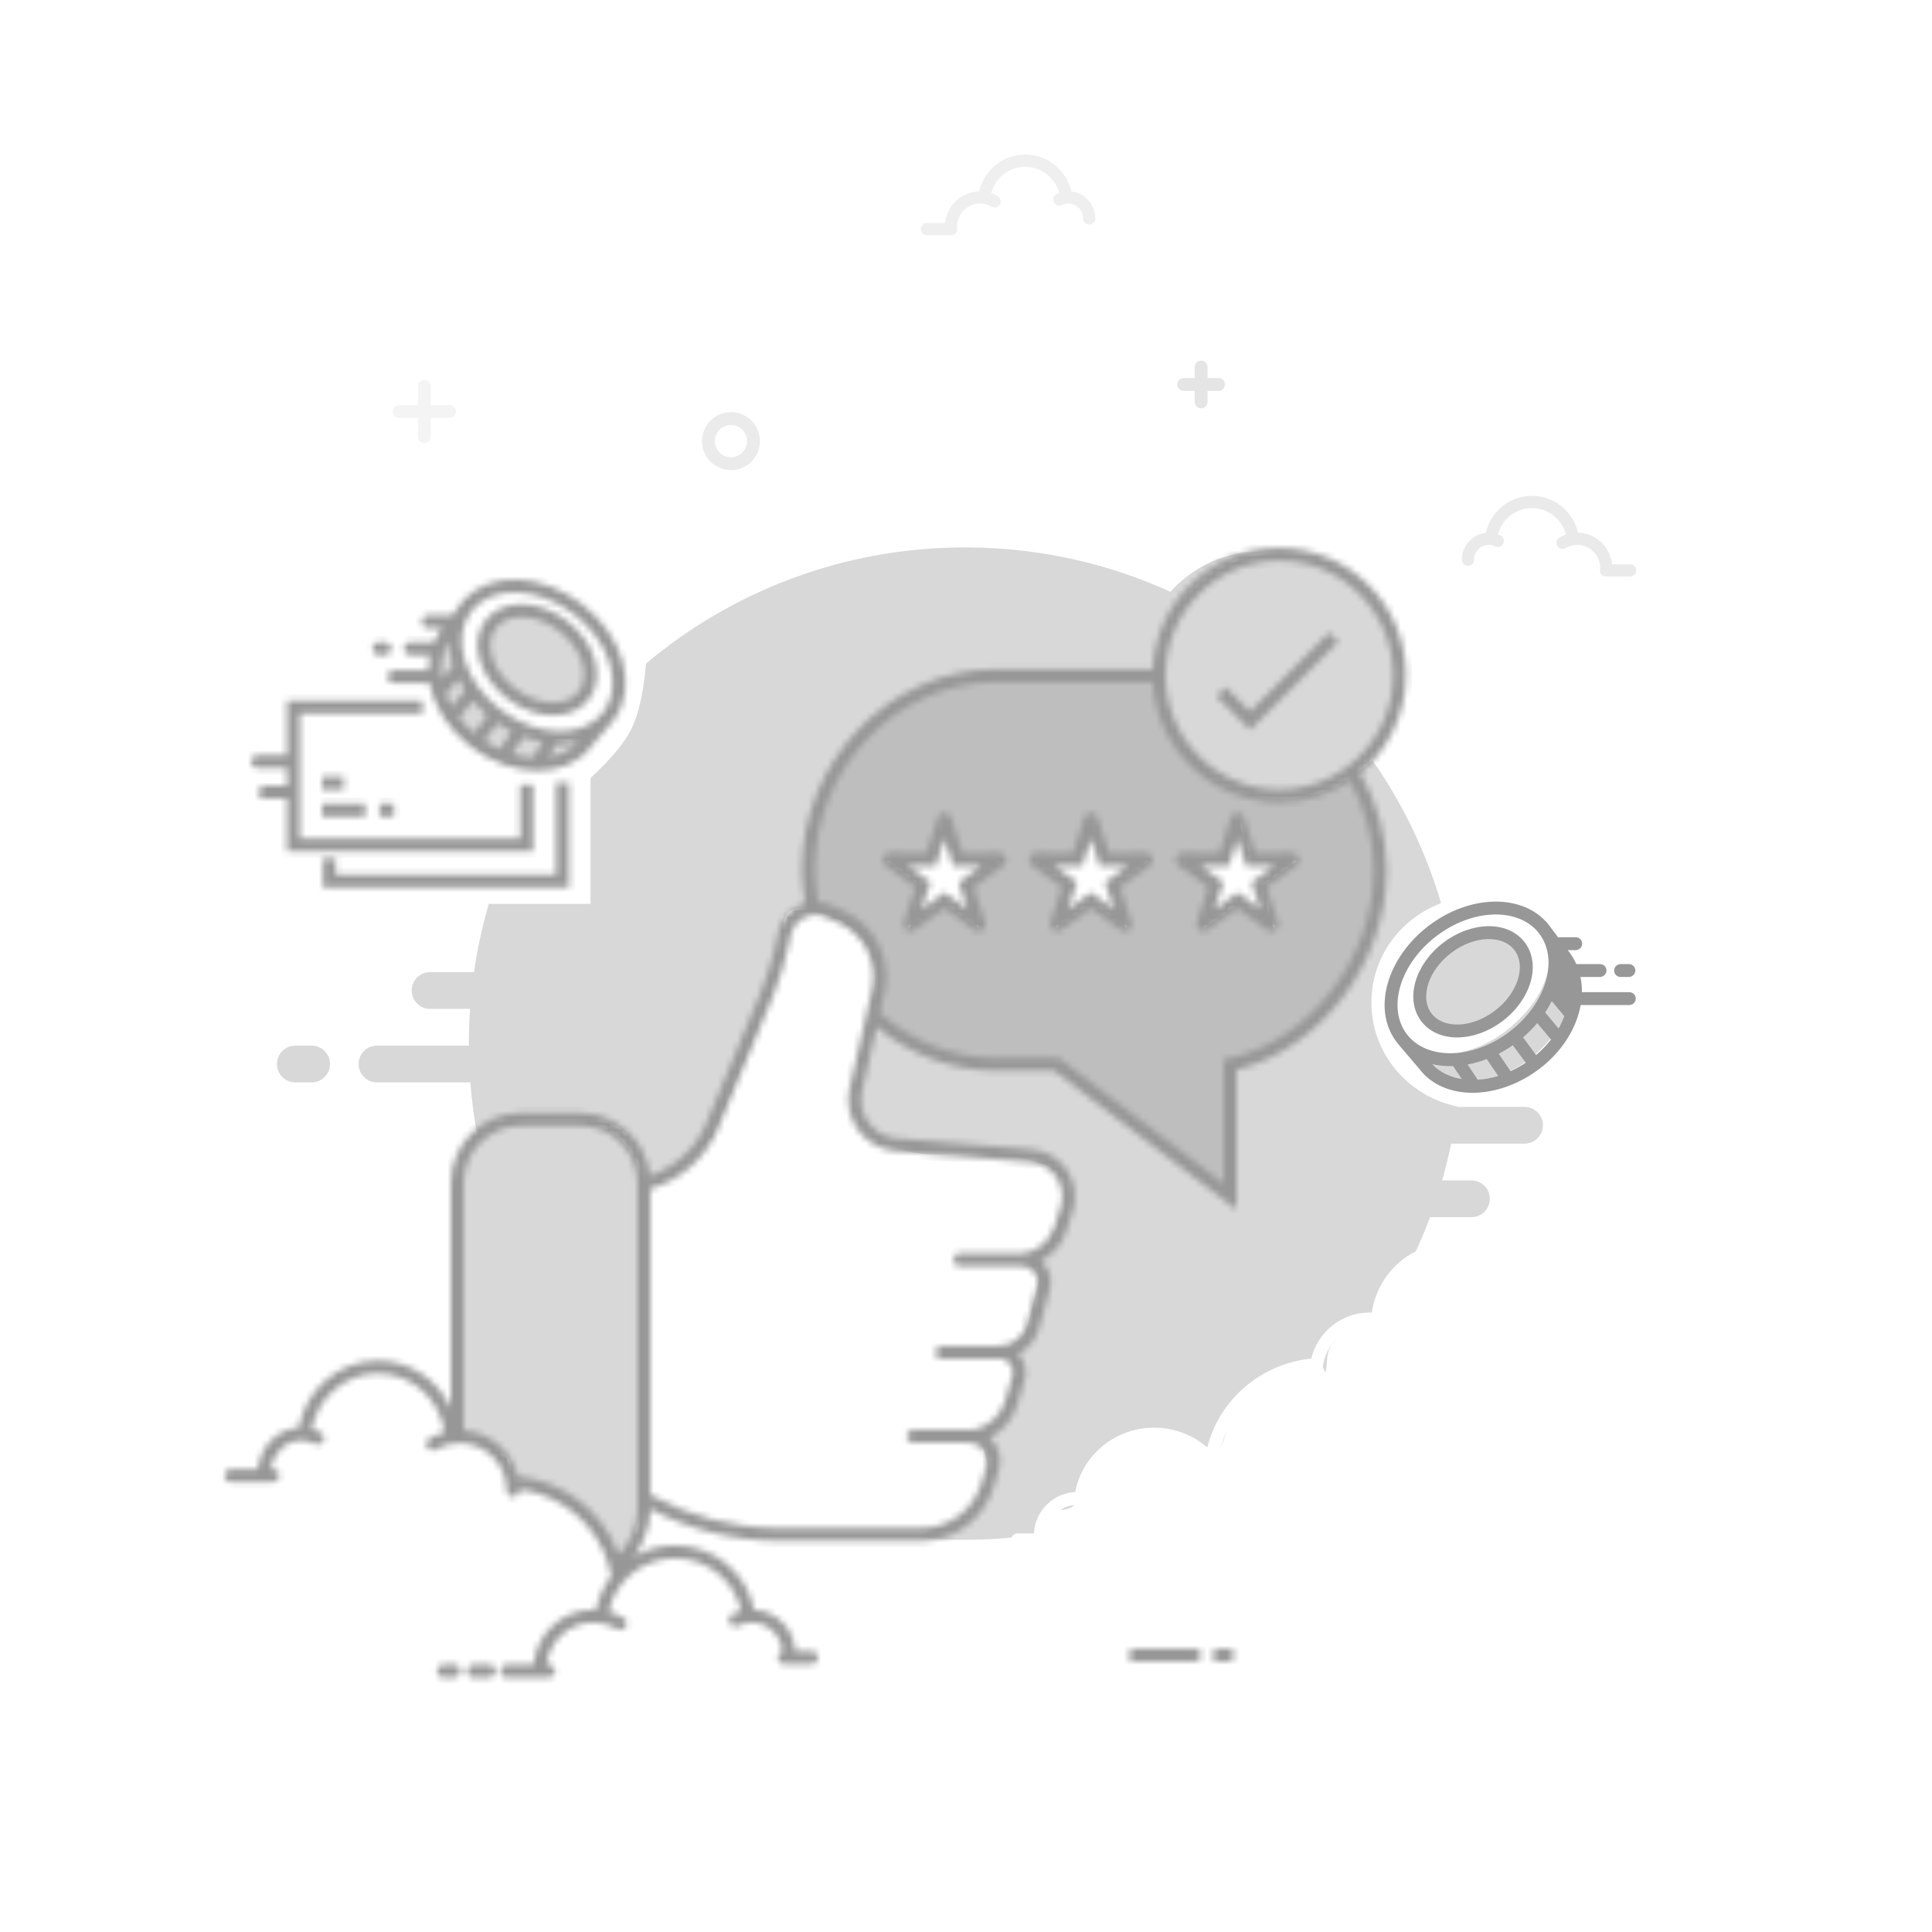 <svg width="300" height="300" viewBox="0 0 300 300" fill="none" xmlns="http://www.w3.org/2000/svg">
<path d="M300 0H0V300H300V0Z" fill="white"/>
<path fill-rule="evenodd" clip-rule="evenodd" d="M149.854 85C162.349 85 174.149 87.974 184.586 93.254C182.477 96.316 181.244 100.026 181.244 104.024C181.244 114.531 189.761 123.049 200.268 123.049C205.22 123.049 209.731 121.157 213.115 118.056C217.783 124.754 221.414 132.229 223.775 140.248C217.446 142.615 212.951 148.627 212.951 155.671C212.951 163.616 218.671 170.25 226.288 171.819L226.28 171.878L236.732 171.878C238.308 171.878 239.585 173.156 239.585 174.732C239.585 176.308 238.308 177.585 236.732 177.585L225.335 177.586C224.94 179.515 224.473 181.418 223.936 183.292L228.488 183.293C230.064 183.293 231.341 184.57 231.341 186.146C231.341 187.722 230.064 189 228.488 189L222.057 189.001C221.315 190.989 220.493 192.938 219.595 194.843C218.875 196.371 216.847 197.412 216.032 198.882C215.159 200.456 215.494 202.456 214.517 203.961C214.068 204.652 212.864 204.03 212.105 204.278C210.575 204.777 209.235 205.793 208.205 207.087C207.663 207.769 206.721 208.61 206.322 209.73C205.951 210.773 206.115 212.084 205.832 213.072C205.755 213.341 205.656 212.229 204.879 212.019C203.808 211.729 201.962 212.267 201.753 212.489C200.945 213.342 199.604 213.149 198.668 213.654C196.378 214.889 194.302 216.315 192.299 218.441C191.582 219.202 191.072 220.548 190.578 221.948L190.332 222.651C189.756 224.289 189.161 225.882 188.245 226.589C187.371 227.263 187.075 225.701 186.149 225.416C183.279 224.533 179.592 222.05 176.534 223.457C174.619 224.337 171.095 225.604 169.12 228.035C167.875 229.568 168.206 232.113 166.917 233.584C165.755 234.91 163.9 234.128 162.69 234.999C161.662 235.739 161.285 238.222 160.214 238.376C156.896 238.856 153.445 239.098 149.854 239.098C147.935 239.098 146.034 239.027 144.151 238.89C141.558 238.7 143.782 237.99 146.237 237.234L146.924 237.023C148.239 236.616 149.498 236.21 150 235.876C152.345 234.316 152.813 230.822 153.423 229.16C153.651 228.536 153.221 226.483 152.131 223C154.651 221.278 156.055 219.866 156.342 218.764C156.705 217.37 157.2 215.435 157.825 212.96C157.979 212.35 157.324 211.274 155.862 209.73C158.053 208.372 159.255 207.27 159.467 206.422C159.505 206.269 159.545 206.109 159.587 205.942L159.718 205.419C159.763 205.237 159.81 205.048 159.859 204.851L160.012 204.239C160.381 202.759 160.839 200.918 161.387 198.716C161.487 198.312 160.909 197.401 159.651 195.984L159.467 195.778L162.69 193.471C165.499 188.124 166.501 184.748 165.694 183.343C164.125 180.611 157.862 179.452 153.423 179.159C148.984 178.865 146.916 179.452 143.324 179.159C141.518 179.011 139.8 178.535 138.169 177.728C134.597 176.245 132.811 174.219 132.811 171.65C132.811 169.081 133.736 163.492 135.585 154.881C136.789 148.529 134.448 144.236 128.565 142C121.845 139.447 121.472 142.51 121.676 144.793L121.696 144.995C121.762 145.628 121.861 146.182 121.861 146.512C121.861 147.292 120.841 150.246 119.762 153.226L119.502 153.941C119.068 155.129 118.637 156.294 118.271 157.299L118.059 157.881C117.72 158.816 117.457 159.563 117.332 159.984C116.922 161.361 114.709 166.779 110.693 176.241C108.783 178.426 107.245 180.005 106.078 180.975C104.912 181.946 103.112 182.924 100.677 183.909C100.526 183.455 99.526 181.125 97.677 176.921C96.121 173.383 90.459 173.434 84.174 173.662L83.46 173.689C83.341 173.693 83.221 173.698 83.102 173.702L82.341 173.73C80.944 173.781 79.532 173.824 78.144 173.824C77.488 173.824 74.276 177.123 74.153 176.476C73.632 173.725 73.257 170.921 73.037 168.074L58.537 168.073C56.961 168.073 55.683 166.796 55.683 165.22C55.683 163.643 56.961 162.366 58.537 162.366L72.805 162.366C72.805 162.26 72.805 162.155 72.805 162.049C72.805 160.237 72.867 158.439 72.99 156.658L66.781 156.659C65.204 156.659 63.927 155.381 63.927 153.805C63.927 152.229 65.204 150.951 66.781 150.951L73.598 150.951C74.12 147.331 74.894 143.792 75.902 140.353L91.691 140.354V120.826C94.831 117.898 96.934 115.381 98 113.273C99.066 111.166 99.809 108.057 100.23 103.946L100.3 103.047C113.696 91.784 130.983 85 149.854 85ZM48.39 162.366C49.966 162.366 51.244 163.643 51.244 165.22C51.244 166.796 49.966 168.073 48.39 168.073H45.854C44.278 168.073 43 166.796 43 165.22C43 163.643 44.278 162.366 45.854 162.366H48.39ZM146.531 127.231C146.478 127.214 146.422 127.243 146.405 127.296L144.38 133.582L137.775 133.565C137.743 133.565 137.713 133.58 137.694 133.607C137.662 133.651 137.672 133.714 137.717 133.746L143.07 137.615L141.013 143.891C141.003 143.921 141.008 143.955 141.027 143.981C141.06 144.025 141.122 144.035 141.167 144.003L146.5 140.107L151.833 144.003C151.859 144.022 151.893 144.027 151.923 144.017C151.976 144 152.004 143.943 151.987 143.891L149.93 137.615L155.283 133.746C155.309 133.727 155.325 133.697 155.325 133.665C155.325 133.61 155.28 133.565 155.225 133.565L148.62 133.582L146.595 127.296C146.585 127.265 146.561 127.241 146.531 127.231ZM169.531 127.231C169.478 127.214 169.422 127.243 169.405 127.296L167.38 133.582L160.775 133.565C160.743 133.565 160.713 133.58 160.694 133.607C160.662 133.651 160.672 133.714 160.717 133.746L166.07 137.615L164.013 143.891C164.003 143.921 164.008 143.955 164.027 143.981C164.06 144.025 164.122 144.035 164.167 144.003L169.5 140.107L174.833 144.003C174.859 144.022 174.893 144.027 174.923 144.017C174.976 144 175.004 143.943 174.987 143.891L172.93 137.615L178.283 133.746C178.309 133.727 178.325 133.697 178.325 133.665C178.325 133.61 178.28 133.565 178.225 133.565L171.62 133.582L169.595 127.296C169.585 127.265 169.561 127.241 169.531 127.231ZM192.531 127.231C192.478 127.214 192.422 127.243 192.405 127.296L190.38 133.582L183.775 133.565C183.743 133.565 183.713 133.58 183.694 133.607C183.662 133.651 183.672 133.714 183.717 133.746L189.07 137.615L187.013 143.891C187.003 143.921 187.008 143.955 187.027 143.981C187.06 144.025 187.122 144.035 187.167 144.003L192.5 140.107L197.833 144.003C197.859 144.022 197.893 144.027 197.923 144.017C197.976 144 198.004 143.943 197.987 143.891L195.93 137.615L201.283 133.746C201.309 133.727 201.325 133.697 201.325 133.665C201.325 133.61 201.28 133.565 201.225 133.565L194.62 133.582L192.595 127.296C192.585 127.265 192.561 127.241 192.531 127.231Z" fill="#D8D8D8"/>
<path d="M198.644 123.592C208.954 123.592 217.313 115.195 217.313 104.836C217.313 94.477 208.954 86.08 198.644 86.08C188.333 86.08 179.975 94.477 179.975 104.836C179.975 115.195 188.333 123.592 198.644 123.592Z" fill="#D8D8D8"/>
<path fill-rule="evenodd" clip-rule="evenodd" d="M70.5 214.5C70.5 207.762 71 197.476 71 184C71 178.747 74.25 174 79.891 174H89.463C95.104 174 99.677 179.179 99.677 184.432V233.054V233.328C99.677 234.773 99.331 236.142 98.712 237.369C98.442 237.906 97.882 241.842 97.138 242.5C96.454 243.106 92.851 239.97 92 236C89.514 233.769 84.915 231.866 80 229.5C78.86 226.417 79.552 226.184 76.728 225.151C74.969 224.508 73.671 223 71.5 223C71.142 223 70.5 217.249 70.5 214.5Z" fill="#D8D8D8"/>
<path opacity="0.4" fill-rule="evenodd" clip-rule="evenodd" d="M180.001 104.907C180.001 104.946 180.001 104.986 180.001 105.025C180.001 115.532 188.518 124.05 199.025 124.05C203.228 124.05 207.113 122.686 210.262 120.378C212.817 124.798 214.296 129.87 214.296 135.182C214.296 150.597 202.79 162.646 191.344 165.259L190.997 165.336V185.803L164.046 165.277H154.732C147.43 165.277 140.754 162.391 135.633 157.74C136.735 152.818 136.51 149.112 134.96 146.623C133.41 144.134 130.621 142.473 126.593 141.64C125.83 138.986 125.516 137.938 125.516 135.092C125.516 118.994 138.336 105.185 154.249 104.91L154.732 104.906L180.001 104.907ZM146.531 127.232C146.479 127.215 146.422 127.244 146.405 127.296L144.424 133.446L138.155 133.43C138.123 133.43 138.092 133.446 138.074 133.472C138.053 133.501 138.049 133.537 138.062 133.568L137.776 133.566C137.744 133.566 137.714 133.581 137.695 133.607C137.662 133.652 137.672 133.715 137.717 133.747L143.07 137.615L141.013 143.891C141.003 143.922 141.009 143.956 141.028 143.982C141.06 144.026 141.123 144.036 141.167 144.003L146.501 140.108L151.834 144.003C151.86 144.022 151.893 144.028 151.924 144.018C151.976 144 152.005 143.944 151.988 143.891L151.901 143.627C151.916 143.629 151.931 143.628 151.946 143.623C151.986 143.61 152.012 143.575 152.015 143.536L152.01 143.497L150.054 137.526L155.284 133.747C155.301 133.734 155.314 133.717 155.32 133.697L155.325 133.666C155.325 133.61 155.28 133.566 155.225 133.566L155.254 133.573C155.26 133.559 155.264 133.545 155.264 133.53C155.263 133.489 155.238 133.453 155.202 133.438L155.163 133.43L148.727 133.447L146.754 127.321C146.744 127.29 146.72 127.266 146.69 127.256C146.653 127.244 146.613 127.255 146.588 127.281C146.577 127.258 146.557 127.24 146.531 127.232ZM169.531 127.232C169.495 127.22 169.458 127.23 169.432 127.254C169.4 127.243 169.358 127.257 169.333 127.286L169.313 127.321L167.34 133.447L160.904 133.43C160.872 133.43 160.842 133.446 160.823 133.472C160.802 133.5 160.799 133.536 160.811 133.567L160.776 133.566C160.744 133.566 160.714 133.581 160.695 133.607C160.662 133.652 160.672 133.715 160.717 133.747L166.001 137.565L164.057 143.497C164.047 143.527 164.053 143.561 164.072 143.587C164.081 143.599 164.092 143.608 164.104 143.615L164.013 143.891C164.003 143.922 164.009 143.956 164.028 143.982C164.06 144.026 164.123 144.036 164.167 144.003L169.501 140.108L174.834 144.003C174.86 144.022 174.893 144.028 174.924 144.018C174.976 144 175.005 143.944 174.988 143.891L172.931 137.615L178.284 133.747C178.31 133.728 178.325 133.698 178.325 133.666C178.325 133.61 178.28 133.566 178.225 133.566L178.006 133.567C178.011 133.556 178.013 133.543 178.013 133.53C178.013 133.489 177.988 133.453 177.952 133.438L177.913 133.43L171.577 133.446L169.596 127.296C169.589 127.276 169.576 127.258 169.559 127.246L169.531 127.232ZM192.531 127.232C192.479 127.215 192.422 127.244 192.405 127.296L192.325 127.544L192.253 127.321C192.243 127.29 192.219 127.266 192.189 127.256C192.149 127.243 192.108 127.257 192.082 127.286L192.063 127.321L190.09 133.447L183.654 133.43C183.622 133.43 183.591 133.446 183.572 133.472C183.548 133.505 183.548 133.549 183.568 133.582L183.595 133.611L183.676 133.671C183.677 133.7 183.692 133.728 183.717 133.747L188.798 137.419L186.807 143.497C186.797 143.527 186.802 143.561 186.821 143.587C186.846 143.62 186.887 143.634 186.925 143.625L186.961 143.609L187.151 143.469L187.013 143.891C187.007 143.912 187.007 143.934 187.013 143.953L187.028 143.982C187.06 144.026 187.123 144.036 187.167 144.003L192.501 140.108L197.834 144.003C197.86 144.022 197.893 144.028 197.924 144.018C197.976 144 198.005 143.944 197.988 143.891L195.931 137.615L201.284 133.747C201.31 133.728 201.325 133.698 201.325 133.666C201.325 133.61 201.28 133.566 201.225 133.566L200.755 133.567C200.76 133.556 200.762 133.543 200.762 133.53C200.762 133.489 200.737 133.453 200.701 133.438L200.662 133.43L194.577 133.445L192.596 127.296C192.589 127.276 192.576 127.258 192.559 127.246L192.531 127.232Z" fill="#979797"/>
<mask id="path-6-inside-1" fill="white">
<path d="M145.611 127.013C145.797 126.435 146.417 126.117 146.996 126.303C147.333 126.412 147.597 126.676 147.705 127.013L149.454 132.443L155.16 132.429C155.727 132.428 156.195 132.856 156.256 133.407L156.263 133.526C156.264 133.88 156.094 134.213 155.807 134.421L151.182 137.762L152.96 143.184C153.136 143.723 152.874 144.3 152.369 144.529L152.257 144.572C151.92 144.682 151.551 144.624 151.265 144.415L146.658 141.05L142.051 144.415C141.596 144.748 140.97 144.679 140.596 144.275L140.514 144.176C140.305 143.89 140.247 143.521 140.357 143.184L142.134 137.762L137.51 134.421C137.052 134.09 136.924 133.474 137.193 132.993L137.262 132.885C137.47 132.598 137.803 132.428 138.157 132.429L143.862 132.443L145.611 127.013ZM191.103 127.013C191.289 126.435 191.909 126.117 192.487 126.303C192.824 126.412 193.088 126.676 193.197 127.013L194.946 132.443L200.652 132.429C201.219 132.428 201.686 132.856 201.748 133.407L201.754 133.526C201.755 133.88 201.586 134.213 201.299 134.421L196.674 137.762L198.451 143.184C198.628 143.723 198.366 144.3 197.86 144.529L197.749 144.572C197.412 144.682 197.043 144.624 196.757 144.415L192.15 141.05L187.543 144.415C187.087 144.748 186.461 144.679 186.087 144.275L186.006 144.176C185.797 143.89 185.738 143.521 185.849 143.184L187.625 137.762L183.001 134.421C182.544 134.09 182.416 133.474 182.685 132.993L182.754 132.885C182.961 132.598 183.294 132.428 183.648 132.429L189.353 132.443L191.103 127.013ZM168.357 127.013C168.543 126.435 169.163 126.117 169.741 126.303C170.078 126.412 170.343 126.676 170.451 127.013L172.2 132.443L177.906 132.429C178.473 132.428 178.941 132.856 179.002 133.407L179.009 133.526C179.009 133.88 178.84 134.213 178.553 134.421L173.928 137.762L175.705 143.184C175.882 143.723 175.62 144.3 175.115 144.529L175.003 144.572C174.666 144.682 174.297 144.624 174.011 144.415L169.404 141.05L164.797 144.415C164.341 144.748 163.715 144.679 163.341 144.275L163.26 144.176C163.051 143.89 162.992 143.521 163.103 143.184L164.879 137.762L160.255 134.421C159.798 134.09 159.67 133.474 159.939 132.993L160.008 132.885C160.215 132.598 160.548 132.428 160.902 132.429L166.608 132.443L168.357 127.013ZM146.658 130.286L145.318 134.447L140.946 134.436L144.489 136.997L143.127 141.152L146.658 138.573L150.189 141.152L148.827 136.997L152.37 134.436L147.999 134.447L146.658 130.286ZM192.15 130.285L190.809 134.447L186.437 134.436L189.981 136.997L188.619 141.152L192.15 138.573L195.68 141.151L194.319 136.997L197.862 134.436L193.49 134.447L192.15 130.285ZM169.404 130.286L168.064 134.447L163.692 134.436L167.235 136.997L165.873 141.152L169.404 138.573L172.935 141.152L171.573 136.997L175.116 134.436L170.745 134.447L169.404 130.286Z"/>
</mask>
<path d="M145.611 127.013C145.797 126.435 146.417 126.117 146.996 126.303C147.333 126.412 147.597 126.676 147.705 127.013L149.454 132.443L155.16 132.429C155.727 132.428 156.195 132.856 156.256 133.407L156.263 133.526C156.264 133.88 156.094 134.213 155.807 134.421L151.182 137.762L152.96 143.184C153.136 143.723 152.874 144.3 152.369 144.529L152.257 144.572C151.92 144.682 151.551 144.624 151.265 144.415L146.658 141.05L142.051 144.415C141.596 144.748 140.97 144.679 140.596 144.275L140.514 144.176C140.305 143.89 140.247 143.521 140.357 143.184L142.134 137.762L137.51 134.421C137.052 134.09 136.924 133.474 137.193 132.993L137.262 132.885C137.47 132.598 137.803 132.428 138.157 132.429L143.862 132.443L145.611 127.013ZM191.103 127.013C191.289 126.435 191.909 126.117 192.487 126.303C192.824 126.412 193.088 126.676 193.197 127.013L194.946 132.443L200.652 132.429C201.219 132.428 201.686 132.856 201.748 133.407L201.754 133.526C201.755 133.88 201.586 134.213 201.299 134.421L196.674 137.762L198.451 143.184C198.628 143.723 198.366 144.3 197.86 144.529L197.749 144.572C197.412 144.682 197.043 144.624 196.757 144.415L192.15 141.05L187.543 144.415C187.087 144.748 186.461 144.679 186.087 144.275L186.006 144.176C185.797 143.89 185.738 143.521 185.849 143.184L187.625 137.762L183.001 134.421C182.544 134.09 182.416 133.474 182.685 132.993L182.754 132.885C182.961 132.598 183.294 132.428 183.648 132.429L189.353 132.443L191.103 127.013ZM168.357 127.013C168.543 126.435 169.163 126.117 169.741 126.303C170.078 126.412 170.343 126.676 170.451 127.013L172.2 132.443L177.906 132.429C178.473 132.428 178.941 132.856 179.002 133.407L179.009 133.526C179.009 133.88 178.84 134.213 178.553 134.421L173.928 137.762L175.705 143.184C175.882 143.723 175.62 144.3 175.115 144.529L175.003 144.572C174.666 144.682 174.297 144.624 174.011 144.415L169.404 141.05L164.797 144.415C164.341 144.748 163.715 144.679 163.341 144.275L163.26 144.176C163.051 143.89 162.992 143.521 163.103 143.184L164.879 137.762L160.255 134.421C159.798 134.09 159.67 133.474 159.939 132.993L160.008 132.885C160.215 132.598 160.548 132.428 160.902 132.429L166.608 132.443L168.357 127.013ZM146.658 130.286L145.318 134.447L140.946 134.436L144.489 136.997L143.127 141.152L146.658 138.573L150.189 141.152L148.827 136.997L152.37 134.436L147.999 134.447L146.658 130.286ZM192.15 130.285L190.809 134.447L186.437 134.436L189.981 136.997L188.619 141.152L192.15 138.573L195.68 141.151L194.319 136.997L197.862 134.436L193.49 134.447L192.15 130.285ZM169.404 130.286L168.064 134.447L163.692 134.436L167.235 136.997L165.873 141.152L169.404 138.573L172.935 141.152L171.573 136.997L175.116 134.436L170.745 134.447L169.404 130.286Z" fill="#979797" stroke="#979797" stroke-width="2" mask="url(#path-6-inside-1)"/>
<path fill-rule="evenodd" clip-rule="evenodd" d="M195.669 85.635C196.169 85.635 196.666 85.655 197.156 85.693C187.669 86.445 180.176 94.323 179.98 104L177.004 104C177.211 93.822 185.488 85.635 195.669 85.635Z" fill="#D8D8D8"/>
<path opacity="0.289" d="M65.9 59C66.413 59 66.835 59.386 66.893 59.883L66.9 60V62.899L69.8 62.9C70.352 62.9 70.8 63.348 70.8 63.9C70.8 64.413 70.414 64.835 69.917 64.893L69.8 64.9L66.9 64.899V67.8C66.9 68.352 66.452 68.8 65.9 68.8C65.387 68.8 64.965 68.414 64.907 67.917L64.9 67.8V64.899L62 64.9C61.448 64.9 61 64.452 61 63.9C61 63.387 61.386 62.965 61.883 62.907L62 62.9L64.9 62.899V60C64.9 59.448 65.348 59 65.9 59Z" fill="#D8D8D8"/>
<path opacity="0.665" d="M186.508 56C187.02 56 187.443 56.386 187.501 56.883L187.508 57V58.699L189.208 58.7C189.76 58.7 190.208 59.148 190.208 59.7C190.208 60.213 189.822 60.636 189.324 60.693L189.208 60.7L187.508 60.699V62.4C187.508 62.952 187.06 63.4 186.508 63.4C185.995 63.4 185.572 63.014 185.514 62.517L185.508 62.4V60.699L183.808 60.7C183.255 60.7 182.808 60.252 182.808 59.7C182.808 59.187 183.194 58.764 183.691 58.707L183.808 58.7L185.508 58.699V57C185.508 56.448 185.955 56 186.508 56Z" fill="#D8D8D8"/>
<path fill-rule="evenodd" clip-rule="evenodd" d="M240.364 146C245.343 151.968 244.821 157.759 238.8 163.371C235.502 166.445 231.972 167.402 229.715 167.687C225.672 168.197 222.434 166.936 220 163.905C226.198 164.357 231.365 162.609 235.502 158.662C239.639 154.714 241.26 150.493 240.364 146Z" fill="#D8D8D8"/>
<path fill-rule="evenodd" clip-rule="evenodd" d="M232.705 157.758C236.711 154.723 238.178 149.889 235.983 146.96C233.788 144.031 228.761 144.117 224.755 147.152C220.749 150.186 219.281 155.021 221.476 157.949C223.672 160.878 228.699 160.792 232.705 157.758Z" fill="#D8D8D8"/>
<path d="M241.994 147.911L242.884 149.341C244 151.134 244.35 153.291 244.021 155.487L243.856 156.59L243.143 155.733L241.433 153.681L241.257 153.469L241.342 153.207C241.724 152.032 241.932 150.855 241.957 149.715L241.994 147.911ZM241.994 147.911L241.959 149.595L241.957 149.714L241.994 147.911ZM239.575 143.32L239.851 143.608L239.938 143.723L239.946 143.733L239.954 143.742C240.049 143.856 240.141 143.972 240.231 144.092C240.315 144.203 240.396 144.317 240.474 144.431L240.481 144.442L240.489 144.452L241.532 145.836L241.682 146.035L241.931 146.035L244.684 146.035H244.684C244.96 146.035 245.184 146.259 245.184 146.535C245.184 146.787 244.998 146.996 244.755 147.03L244.67 147.035L243.44 147.035L242.436 147.035L243.041 147.836L243.296 148.174C243.296 148.174 243.296 148.175 243.297 148.175C243.706 148.721 244.044 149.301 244.315 149.907L244.447 150.203L244.772 150.203L248.457 150.203C248.733 150.203 248.957 150.427 248.957 150.703C248.957 150.955 248.77 151.164 248.528 151.198L248.443 151.203L245.416 151.203L244.801 151.203L244.927 151.805C245.08 152.536 245.15 153.291 245.14 154.061L245.133 154.567L245.64 154.567L253.003 154.568C253.279 154.568 253.503 154.792 253.503 155.068C253.503 155.32 253.316 155.529 253.073 155.563L252.988 155.568L245.445 155.568L245.027 155.568L244.953 155.979C244.333 159.426 242.192 162.95 238.749 165.559C235.608 167.939 232.042 169.149 228.814 169.188C225.587 169.227 222.727 168.1 220.916 165.842L220.741 165.616L220.733 165.607L220.726 165.598L217.472 161.779L217.224 161.449C215.436 159.067 215.075 155.959 215.973 152.813C216.871 149.666 219.025 146.511 222.21 144.106C228.256 139.542 235.753 139.346 239.575 143.32ZM231.278 164.17L231.056 163.842L230.686 163.984C229.722 164.352 228.752 164.625 227.793 164.802L227.047 164.939L227.468 165.571L229.045 167.935L229.205 168.175L229.493 168.157C230.567 168.088 231.674 167.882 232.784 167.541L233.431 167.343L233.051 166.783L231.278 164.17ZM222.492 164.752L220.945 164.397L222.01 165.575L222.025 165.591L222.025 165.591L222.032 165.599C223.287 166.932 224.995 167.743 226.908 168.046L228.034 168.225L227.402 167.275L226.061 165.262L225.907 165.03L225.628 165.039C224.537 165.075 223.483 164.979 222.492 164.752ZM235.313 162.006L235.024 161.615L234.625 161.892C233.929 162.376 233.215 162.804 232.491 163.176L231.989 163.435L232.306 163.902L234.145 166.613L234.382 166.962L234.766 166.787C235.586 166.413 236.399 165.963 237.191 165.438L237.629 165.148L237.317 164.725L235.313 162.006ZM239.087 158.538L238.705 158.08L238.321 158.536C237.681 159.296 236.963 160.023 236.17 160.7L235.817 161.003L236.092 161.377L238.115 164.121L238.431 164.551L238.839 164.207C239.75 163.441 240.55 162.606 241.234 161.728L241.482 161.41L241.224 161.101L239.087 158.538ZM239.17 144.366L239.161 144.354L239.152 144.343C237.435 142.332 234.749 141.404 231.821 141.508C228.889 141.611 225.674 142.744 222.812 144.905C219.869 147.126 217.866 150.008 216.995 152.882C216.125 155.754 216.378 158.661 218.027 160.854C219.676 163.046 222.395 164.091 225.391 164.045C228.388 163.998 231.705 162.863 234.647 160.642C237.517 158.476 239.493 155.682 240.397 152.88C241.3 150.08 241.142 147.232 239.668 145.025L239.659 145.013L239.651 145.001L239.17 144.366ZM241.341 155.131L240.852 154.544L240.51 155.228C240.221 155.806 239.89 156.377 239.519 156.936L239.314 157.247L239.552 157.533L241.618 160.011L242.079 160.564L242.436 159.939C242.806 159.292 243.118 158.63 243.369 157.963L243.472 157.691L243.286 157.467L241.341 155.131ZM224.453 146.753C226.577 145.144 228.988 144.329 231.154 144.318C233.319 144.307 235.21 145.095 236.383 146.66C237.555 148.224 237.788 150.268 237.181 152.356C236.574 154.445 235.13 156.548 233.007 158.157C230.882 159.766 228.472 160.581 226.305 160.592C224.141 160.603 222.25 159.815 221.076 158.25C219.904 156.686 219.672 154.642 220.278 152.554C220.886 150.465 222.33 148.362 224.453 146.753ZM235.583 147.26C234.55 145.882 232.816 145.26 230.927 145.322C229.035 145.384 226.934 146.128 225.057 147.551C223.178 148.974 221.886 150.801 221.306 152.614C220.726 154.423 220.843 156.271 221.876 157.65C222.909 159.028 224.643 159.65 226.532 159.588C228.425 159.526 230.525 158.782 232.403 157.359C234.282 155.936 235.573 154.109 236.154 152.296C236.733 150.487 236.617 148.639 235.583 147.26ZM252.94 150.203C253.216 150.203 253.44 150.427 253.44 150.703C253.44 150.955 253.253 151.164 253.011 151.198L252.926 151.203H251.639C251.363 151.203 251.139 150.98 251.139 150.703C251.139 150.451 251.326 150.242 251.568 150.208L251.653 150.203H252.94Z" fill="#979797" stroke="#979797"/>
<path d="M225.353 193C219.127 193 213.915 197.663 213.016 203.817L212.67 203.811C208.274 203.811 204.59 206.861 203.615 210.961C195.785 211.765 189.324 217.335 187.469 224.758C185.264 222.844 182.368 221.689 179.215 221.689C173.147 221.689 168.04 225.963 166.954 231.678C163.5 231.858 160.733 234.641 160.546 238.113L158 238.113C157.448 238.113 157 238.561 157 239.113C157 239.626 157.386 240.049 157.883 240.106L158 240.113H162.255C162.808 240.113 163.255 239.665 163.255 239.113C163.255 238.663 162.958 238.283 162.549 238.157C162.715 235.649 164.785 233.668 167.31 233.668C168.048 233.668 168.761 233.837 169.408 234.157C169.903 234.402 170.503 234.199 170.748 233.704C170.993 233.209 170.79 232.61 170.295 232.365C169.867 232.153 169.418 231.988 168.956 231.871C169.936 227.185 174.176 223.689 179.215 223.689C184.288 223.689 188.559 227.235 189.498 231.981C188.703 232.192 187.941 232.509 187.228 232.923C186.751 233.201 186.589 233.813 186.866 234.29C187.144 234.768 187.756 234.93 188.233 234.652C189.337 234.011 190.591 233.668 191.896 233.668C195.665 233.668 198.768 236.524 199.162 240.192L198.829 240.192C198.277 240.192 197.829 240.64 197.829 241.192C197.829 241.705 198.216 242.128 198.713 242.185L198.829 242.192H205.338C205.89 242.192 206.338 241.744 206.338 241.192C206.338 240.679 205.952 240.257 205.454 240.199L205.338 240.192L201.171 240.192C200.77 235.418 196.771 231.668 191.896 231.668C191.756 231.668 191.616 231.672 191.476 231.678C191.112 229.763 190.297 228.01 189.145 226.525L189.134 226.589C190.272 219.47 196.111 213.947 203.365 213.004L203.362 213.126C203.362 213.679 203.81 214.126 204.362 214.126C204.915 214.126 205.362 213.679 205.362 213.126C205.362 209.086 208.634 205.811 212.67 205.811C213.976 205.811 215.23 206.153 216.333 206.794C216.811 207.072 217.423 206.91 217.701 206.432C217.978 205.955 217.816 205.343 217.338 205.065C216.604 204.638 215.817 204.315 214.996 204.104C215.754 198.919 220.135 195 225.353 195C230.407 195 234.669 198.675 235.626 203.607C235.148 203.732 234.686 203.913 234.246 204.146C233.759 204.405 233.573 205.01 233.831 205.498C234.09 205.986 234.695 206.172 235.183 205.913C235.825 205.573 236.528 205.395 237.256 205.395C239.632 205.395 241.627 207.311 241.976 209.839L241.656 209.839C241.104 209.839 240.656 210.287 240.656 210.839C240.656 211.352 241.042 211.775 241.539 211.833L241.656 211.839H248.164C248.716 211.839 249.164 211.392 249.164 210.839C249.164 210.327 248.778 209.904 248.281 209.846L248.164 209.839L243.99 209.839C243.635 206.355 240.96 203.595 237.623 203.405C236.557 197.462 231.445 193 225.353 193ZM208.104 240.192C207.552 240.192 207.104 240.64 207.104 241.192C207.104 241.705 207.49 242.128 207.988 242.185L208.104 242.192H210.511C211.063 242.192 211.511 241.744 211.511 241.192C211.511 240.679 211.125 240.257 210.628 240.199L210.511 240.192H208.104ZM213.51 240.192C212.957 240.192 212.51 240.64 212.51 241.192C212.51 241.705 212.896 242.128 213.393 242.185L213.51 242.192H215.173C215.725 242.192 216.173 241.744 216.173 241.192C216.173 240.679 215.787 240.257 215.289 240.199L215.173 240.192H213.51Z" fill="white"/>
<path fill-rule="evenodd" clip-rule="evenodd" d="M70.691 97.203C65.712 103.171 66.233 108.962 72.255 114.574C75.553 117.648 79.083 118.606 81.339 118.89C85.382 119.4 88.621 118.139 91.054 115.108C84.857 115.56 79.69 113.812 75.553 109.865C71.416 105.917 69.795 101.697 70.691 97.203Z" fill="#D8D8D8"/>
<path fill-rule="evenodd" clip-rule="evenodd" d="M79.443 107.758C75.437 104.723 73.969 99.889 76.164 96.96C78.36 94.031 83.387 94.117 87.393 97.152C91.399 100.186 92.866 105.021 90.671 107.949C88.476 110.878 83.448 110.792 79.443 107.758Z" fill="#D8D8D8"/>
<mask id="path-16-inside-2" fill="white">
<path d="M88.354 121.5V137.8H50.142V133.363H52.142L52.142 135.799H86.353L86.354 121.5H88.354ZM65.585 108.8V110.8H46.571L46.571 118.221C46.571 118.226 46.571 118.232 46.571 118.238L46.57 118.254L46.571 123.002C46.571 123.008 46.571 123.013 46.571 123.019L46.57 123.035L46.571 130.175H80.782L80.783 121.87H82.783V132.175H44.571L44.571 124.018L41.114 124.019C40.562 124.019 40.114 123.571 40.114 123.019C40.114 122.506 40.5 122.084 40.998 122.026L41.114 122.019L44.571 122.018V119.237L40 119.238C39.448 119.238 39 118.79 39 118.238C39 117.725 39.386 117.302 39.883 117.245L40 117.238L44.571 117.237L44.571 108.8H65.585ZM56.713 124.832V126.832H50.028V124.832H56.713ZM61.17 124.832V126.832H58.941V124.832H61.17ZM53.37 120.613V122.613H50.028V120.613H53.37ZM90.24 93.707C96.768 98.636 99.13 106.686 95.321 111.753L95.337 111.767L91.796 115.922L91.618 116.152C87.761 120.963 79.527 120.835 73.09 115.957C69.557 113.28 67.34 109.65 66.696 106.068L61.145 106.068L61.029 106.061C60.531 106.003 60.145 105.581 60.145 105.068C60.145 104.555 60.531 104.132 61.029 104.074L61.145 104.068L66.501 104.067C66.49 103.263 66.564 102.471 66.725 101.703L63.691 101.703L63.574 101.697C63.077 101.639 62.691 101.216 62.691 100.703C62.691 100.191 63.077 99.768 63.574 99.71L63.691 99.703L67.369 99.703C67.616 99.151 67.916 98.62 68.271 98.114L68.445 97.874L68.7 97.535L66.464 97.535L66.347 97.528C65.85 97.471 65.464 97.048 65.464 96.535C65.464 96.022 65.85 95.6 66.347 95.542L66.464 95.535L70.209 95.535L71.322 94.062C71.385 93.971 71.45 93.88 71.517 93.791C71.588 93.697 71.66 93.605 71.733 93.515L72.166 92.944L72.21 92.977C76.275 88.745 84.081 89.058 90.24 93.707ZM81.283 114.451L79.508 117.065C80.584 117.395 81.654 117.592 82.687 117.658L84.264 115.293C83.275 115.111 82.275 114.83 81.283 114.451ZM89.759 115.241L89.551 115.287C88.579 115.49 87.556 115.573 86.503 115.539L85.163 117.551C86.99 117.26 88.593 116.488 89.759 115.241ZM77.237 112.303L75.231 115.025C76.002 115.535 76.791 115.971 77.588 116.334L79.429 113.621C78.685 113.238 77.951 112.799 77.237 112.303ZM73.445 108.858L71.305 111.426C71.968 112.276 72.743 113.084 73.628 113.828L75.653 111.08C74.84 110.385 74.102 109.639 73.445 108.858ZM73.311 94.746L72.944 95.232C70.137 99.323 72.179 105.998 77.802 110.243C83.535 114.571 90.664 114.617 93.721 110.553C96.779 106.488 94.768 99.632 89.034 95.304C83.421 91.066 76.467 90.933 73.311 94.746ZM87.997 96.355C92.397 99.688 94.045 105.116 91.472 108.549C88.895 111.987 83.242 111.89 78.839 108.555C74.439 105.222 72.791 99.794 75.365 96.361C77.941 92.923 83.594 93.02 87.997 96.355ZM71.191 105.452L69.241 107.792C69.484 108.434 69.785 109.071 70.143 109.697L72.212 107.212C71.83 106.637 71.49 106.048 71.191 105.452ZM76.965 97.56C75.148 99.984 76.435 104.225 80.047 106.961C83.656 109.695 88.057 109.77 89.871 107.35C91.689 104.926 90.401 100.685 86.79 97.949C83.18 95.215 78.779 95.14 76.965 97.56ZM69.689 99.594L69.603 99.734C68.62 101.388 68.308 103.373 68.615 105.42L70.33 103.361C69.92 102.099 69.701 100.828 69.689 99.594ZM59.782 99.703L59.898 99.71C60.396 99.768 60.782 100.191 60.782 100.703C60.782 101.216 60.396 101.639 59.898 101.697L59.782 101.703H58.827L58.711 101.697C58.213 101.639 57.827 101.216 57.827 100.703C57.827 100.191 58.213 99.768 58.711 99.71L58.827 99.703H59.782Z"/>
</mask>
<path d="M88.354 121.5V137.8H50.142V133.363H52.142L52.142 135.799H86.353L86.354 121.5H88.354ZM65.585 108.8V110.8H46.571L46.571 118.221C46.571 118.226 46.571 118.232 46.571 118.238L46.57 118.254L46.571 123.002C46.571 123.008 46.571 123.013 46.571 123.019L46.57 123.035L46.571 130.175H80.782L80.783 121.87H82.783V132.175H44.571L44.571 124.018L41.114 124.019C40.562 124.019 40.114 123.571 40.114 123.019C40.114 122.506 40.5 122.084 40.998 122.026L41.114 122.019L44.571 122.018V119.237L40 119.238C39.448 119.238 39 118.79 39 118.238C39 117.725 39.386 117.302 39.883 117.245L40 117.238L44.571 117.237L44.571 108.8H65.585ZM56.713 124.832V126.832H50.028V124.832H56.713ZM61.17 124.832V126.832H58.941V124.832H61.17ZM53.37 120.613V122.613H50.028V120.613H53.37ZM90.24 93.707C96.768 98.636 99.13 106.686 95.321 111.753L95.337 111.767L91.796 115.922L91.618 116.152C87.761 120.963 79.527 120.835 73.09 115.957C69.557 113.28 67.34 109.65 66.696 106.068L61.145 106.068L61.029 106.061C60.531 106.003 60.145 105.581 60.145 105.068C60.145 104.555 60.531 104.132 61.029 104.074L61.145 104.068L66.501 104.067C66.49 103.263 66.564 102.471 66.725 101.703L63.691 101.703L63.574 101.697C63.077 101.639 62.691 101.216 62.691 100.703C62.691 100.191 63.077 99.768 63.574 99.71L63.691 99.703L67.369 99.703C67.616 99.151 67.916 98.62 68.271 98.114L68.445 97.874L68.7 97.535L66.464 97.535L66.347 97.528C65.85 97.471 65.464 97.048 65.464 96.535C65.464 96.022 65.85 95.6 66.347 95.542L66.464 95.535L70.209 95.535L71.322 94.062C71.385 93.971 71.45 93.88 71.517 93.791C71.588 93.697 71.66 93.605 71.733 93.515L72.166 92.944L72.21 92.977C76.275 88.745 84.081 89.058 90.24 93.707ZM81.283 114.451L79.508 117.065C80.584 117.395 81.654 117.592 82.687 117.658L84.264 115.293C83.275 115.111 82.275 114.83 81.283 114.451ZM89.759 115.241L89.551 115.287C88.579 115.49 87.556 115.573 86.503 115.539L85.163 117.551C86.99 117.26 88.593 116.488 89.759 115.241ZM77.237 112.303L75.231 115.025C76.002 115.535 76.791 115.971 77.588 116.334L79.429 113.621C78.685 113.238 77.951 112.799 77.237 112.303ZM73.445 108.858L71.305 111.426C71.968 112.276 72.743 113.084 73.628 113.828L75.653 111.08C74.84 110.385 74.102 109.639 73.445 108.858ZM73.311 94.746L72.944 95.232C70.137 99.323 72.179 105.998 77.802 110.243C83.535 114.571 90.664 114.617 93.721 110.553C96.779 106.488 94.768 99.632 89.034 95.304C83.421 91.066 76.467 90.933 73.311 94.746ZM87.997 96.355C92.397 99.688 94.045 105.116 91.472 108.549C88.895 111.987 83.242 111.89 78.839 108.555C74.439 105.222 72.791 99.794 75.365 96.361C77.941 92.923 83.594 93.02 87.997 96.355ZM71.191 105.452L69.241 107.792C69.484 108.434 69.785 109.071 70.143 109.697L72.212 107.212C71.83 106.637 71.49 106.048 71.191 105.452ZM76.965 97.56C75.148 99.984 76.435 104.225 80.047 106.961C83.656 109.695 88.057 109.77 89.871 107.35C91.689 104.926 90.401 100.685 86.79 97.949C83.18 95.215 78.779 95.14 76.965 97.56ZM69.689 99.594L69.603 99.734C68.62 101.388 68.308 103.373 68.615 105.42L70.33 103.361C69.92 102.099 69.701 100.828 69.689 99.594ZM59.782 99.703L59.898 99.71C60.396 99.768 60.782 100.191 60.782 100.703C60.782 101.216 60.396 101.639 59.898 101.697L59.782 101.703H58.827L58.711 101.697C58.213 101.639 57.827 101.216 57.827 100.703C57.827 100.191 58.213 99.768 58.711 99.71L58.827 99.703H59.782Z" fill="#979797" stroke="#979797" stroke-width="2" mask="url(#path-16-inside-2)"/>
<path opacity="0.546" d="M237.877 77C234.404 77 231.47 79.435 230.709 82.734C228.621 82.961 227 84.752 227 86.921C227 87.444 227.424 87.868 227.947 87.868C228.47 87.868 228.894 87.444 228.894 86.921C228.894 85.638 229.911 84.605 231.157 84.605C231.506 84.605 231.841 84.685 232.147 84.838C232.615 85.071 233.184 84.881 233.417 84.413C233.651 83.945 233.461 83.376 232.993 83.142C232.866 83.079 232.736 83.022 232.604 82.973C233.234 80.613 235.369 78.895 237.877 78.895C240.393 78.895 242.536 80.624 243.16 82.999C242.808 83.118 242.469 83.275 242.148 83.465C241.698 83.732 241.55 84.313 241.816 84.763C242.083 85.213 242.664 85.362 243.114 85.095C243.653 84.775 244.264 84.605 244.901 84.605C246.866 84.605 248.468 86.232 248.482 88.254C248.446 88.354 248.427 88.461 248.427 88.572C248.427 89.096 248.851 89.52 249.374 89.52H253.13C253.653 89.52 254.077 89.096 254.077 88.572C254.077 88.049 253.653 87.625 253.13 87.625L250.339 87.626C250.026 84.907 247.787 82.781 245.04 82.712C244.271 79.421 241.34 77 237.877 77Z" fill="#D8D8D8"/>
<path opacity="0.417" d="M159.2 24C162.673 24 165.607 26.435 166.368 29.734C168.456 29.961 170.077 31.752 170.077 33.921C170.077 34.444 169.653 34.868 169.13 34.868C168.607 34.868 168.183 34.444 168.183 33.921C168.183 32.638 167.166 31.605 165.92 31.605C165.571 31.605 165.236 31.685 164.93 31.837C164.462 32.071 163.893 31.881 163.66 31.413C163.426 30.945 163.616 30.376 164.084 30.142C164.211 30.079 164.341 30.022 164.473 29.973C163.843 27.613 161.708 25.895 159.2 25.895C156.684 25.895 154.541 27.623 153.918 29.999C154.269 30.118 154.608 30.275 154.929 30.465C155.379 30.732 155.528 31.313 155.261 31.763C154.994 32.213 154.413 32.362 153.963 32.095C153.424 31.775 152.813 31.605 152.176 31.605C150.211 31.605 148.609 33.232 148.595 35.254C148.631 35.354 148.65 35.461 148.65 35.572C148.65 36.096 148.226 36.52 147.703 36.52H143.947C143.424 36.52 143 36.096 143 35.572C143 35.049 143.424 34.625 143.947 34.625L146.738 34.626C147.051 31.907 149.29 29.781 152.037 29.712C152.806 26.421 155.737 24 159.2 24Z" fill="#D8D8D8"/>
<path opacity="0.497" d="M113.5 64C111.015 64 109 66.015 109 68.5C109 70.985 111.015 73 113.5 73C115.985 73 118 70.985 118 68.5C118 66.015 115.985 64 113.5 64ZM113.5 66C114.881 66 116 67.119 116 68.5C116 69.881 114.881 71 113.5 71C112.119 71 111 69.881 111 68.5C111 67.119 112.119 66 113.5 66Z" fill="#D8D8D8"/>
<mask id="path-20-inside-3" fill="white">
<path d="M185.548 255.999C186.101 255.999 186.548 256.447 186.548 256.999C186.548 257.512 186.162 257.935 185.665 257.993L185.548 257.999H176.211C175.659 257.999 175.211 257.552 175.211 256.999C175.211 256.487 175.597 256.064 176.095 256.006L176.211 255.999H185.548ZM190.686 255.999C191.238 255.999 191.686 256.447 191.686 256.999C191.686 257.512 191.3 257.935 190.803 257.993L190.686 257.999H189.211C188.659 257.999 188.211 257.552 188.211 256.999C188.211 256.487 188.597 256.064 189.095 256.006L189.211 255.999H190.686ZM75.932 258.471C76.484 258.471 76.932 258.919 76.932 259.471C76.932 259.984 76.546 260.407 76.048 260.465L75.932 260.471H73.525C72.973 260.471 72.525 260.024 72.525 259.471C72.525 258.959 72.911 258.536 73.409 258.478L73.525 258.471H75.932ZM70.526 258.471C71.079 258.471 71.526 258.919 71.526 259.471C71.526 259.984 71.141 260.407 70.643 260.465L70.526 260.471H68.863C68.311 260.471 67.863 260.024 67.863 259.471C67.863 258.959 68.249 258.536 68.747 258.478L68.863 258.471H70.526ZM198.645 85.08C209.508 85.08 218.313 93.926 218.313 104.836C218.313 110.944 215.553 116.406 211.216 120.03C213.776 124.516 215.192 129.509 215.29 134.613L215.296 135.181L215.292 135.631C215.083 149.884 204.972 162.53 192.743 165.935L192.372 166.036L191.997 166.13L191.997 187.82L163.71 166.275L154.732 166.276L154.233 166.271C147.596 166.155 141.281 163.73 136.118 159.48L133.86 169.439C133.127 172.67 135.152 175.884 138.384 176.617C138.567 176.659 138.752 176.692 138.937 176.716L139.217 176.746L160.195 178.48C164.232 178.814 167.234 182.357 166.9 186.394C166.864 186.827 166.79 187.256 166.678 187.675L166.588 187.988L165.623 191.058C164.992 193.065 163.618 194.697 161.848 195.673L161.661 195.77L161.79 195.889C162.536 196.611 163.032 197.594 163.126 198.699L163.139 198.907C163.153 199.27 163.122 199.632 163.048 199.987L162.984 200.251L161.339 206.259C160.867 207.98 159.715 209.372 158.222 210.177L158.122 210.227L158.147 210.253C158.806 210.959 159.222 211.894 159.261 212.924L159.264 213.131C159.261 213.417 159.228 213.702 159.167 213.981L159.095 214.258L157.967 218.089C157.316 220.3 155.807 222.096 153.853 223.137L153.644 223.243L153.757 223.342C154.65 224.163 155.227 225.322 155.286 226.616L155.29 226.833C155.29 227.203 155.247 227.572 155.161 227.931L155.089 228.199L154.256 230.967C152.802 235.796 148.414 239.131 143.396 239.26L143.094 239.264H120.95C113.989 239.264 107.139 237.574 100.986 234.348L100.986 234.42C100.986 236.037 100.631 237.607 99.957 239.04L99.66 239.663C99.488 240.016 99.355 240.27 99.189 240.559L99.103 240.707C98.891 241.066 98.672 241.397 98.444 241.693C100.314 240.596 102.498 239.969 104.821 239.969C110.889 239.969 115.996 244.242 117.082 249.957C120.536 250.137 123.303 252.921 123.49 256.393L126.036 256.393C126.588 256.393 127.036 256.84 127.036 257.393C127.036 257.905 126.65 258.328 126.153 258.386L126.036 258.393H121.781C121.228 258.393 120.781 257.945 120.781 257.393C120.781 256.943 121.078 256.562 121.487 256.436C121.321 253.928 119.251 251.948 116.726 251.948C115.988 251.948 115.275 252.116 114.628 252.437C114.133 252.682 113.533 252.479 113.288 251.984C113.043 251.489 113.246 250.889 113.741 250.644C114.169 250.432 114.618 250.267 115.08 250.151C114.1 245.464 109.86 241.969 104.821 241.969C99.748 241.969 95.477 245.514 94.539 250.26C95.333 250.472 96.095 250.788 96.808 251.202C97.285 251.48 97.447 252.092 97.17 252.57C96.892 253.047 96.28 253.209 95.803 252.932C94.699 252.29 93.446 251.948 92.14 251.948C88.371 251.948 85.268 254.804 84.874 258.472L85.207 258.471C85.759 258.471 86.207 258.919 86.207 259.471C86.207 259.984 85.821 260.407 85.323 260.465L85.207 260.471H78.698C78.146 260.471 77.698 260.024 77.698 259.471C77.698 258.959 78.084 258.536 78.582 258.478L78.698 258.471L82.865 258.472C83.266 253.698 87.265 249.948 92.14 249.948C92.28 249.948 92.42 249.951 92.56 249.957C92.924 248.043 93.739 246.289 94.891 244.805L94.895 244.83L94.844 244.526C94.758 244.059 94.653 243.599 94.528 243.148L94.436 243.111L94.486 242.996C92.707 236.797 87.275 232.142 80.671 231.283L80.674 231.406C80.674 231.958 80.226 232.406 79.674 232.406C79.122 232.406 78.674 231.958 78.674 231.406C78.674 227.365 75.402 224.09 71.366 224.09C70.06 224.09 68.806 224.432 67.703 225.074C67.225 225.351 66.613 225.189 66.336 224.712C66.058 224.234 66.22 223.622 66.698 223.345C67.432 222.918 68.219 222.595 69.04 222.383C68.282 217.198 63.901 213.279 58.683 213.279C53.629 213.279 49.367 216.954 48.41 221.887C48.888 222.011 49.35 222.192 49.79 222.425C50.278 222.684 50.464 223.289 50.205 223.777C49.946 224.265 49.341 224.451 48.853 224.192C48.212 223.853 47.508 223.674 46.78 223.674C44.404 223.674 42.409 225.591 42.06 228.118L42.38 228.119C42.933 228.119 43.38 228.567 43.38 229.119C43.38 229.632 42.994 230.054 42.497 230.112L42.38 230.119H35.872C35.32 230.119 34.872 229.671 34.872 229.119C34.872 228.606 35.258 228.183 35.755 228.126L35.872 228.119L40.046 228.118C40.401 224.634 43.076 221.874 46.413 221.684C47.479 215.741 52.592 211.279 58.683 211.279C63.674 211.279 68.012 214.275 70.001 218.633L70 183.692C70 177.786 74.71 172.981 80.579 172.827L80.869 172.824H90.117C95.731 172.824 100.35 177.079 100.925 182.54C104.746 181.286 107.878 178.471 109.526 174.773L109.669 174.441L117.975 154.457C118.948 152.116 119.726 149.699 120.301 147.23L120.485 146.406L120.846 144.714C121.318 142.503 122.973 140.85 125.006 140.275C124.68 138.079 124.515 136.355 124.515 135.091C124.515 118.315 137.898 104.19 154.236 103.909L154.732 103.905L178.997 103.904C179.481 93.427 188.092 85.08 198.645 85.08ZM90.117 174.824H80.869C76.058 174.824 72.142 178.654 72.004 183.431L72 183.692L72.001 222.111C76.113 222.389 79.493 225.339 80.421 229.241C87.604 229.978 93.634 234.726 96.014 241.236C96.406 241.046 96.82 240.599 97.261 239.888L97.38 239.692C97.637 239.256 97.792 238.945 98.147 238.189C98.647 237.127 98.931 235.973 98.978 234.779L98.986 234.42V183.692C98.986 178.882 95.156 174.966 90.379 174.827L90.117 174.824ZM122.849 144.937L122.802 145.131L122.441 146.823C121.888 149.411 121.123 151.947 120.153 154.408L119.822 155.225L111.516 175.209C109.61 179.793 105.728 183.245 100.986 184.615L100.985 232.073L101.391 232.298C107.198 235.45 113.682 237.152 120.289 237.259L120.95 237.264H143.094C147.26 237.264 150.945 234.594 152.255 230.661L152.341 230.391L153.174 227.623C153.251 227.367 153.29 227.101 153.29 226.833C153.29 225.376 152.153 224.185 150.718 224.099L150.551 224.094L150.547 223.999L141.795 223.999C141.243 223.999 140.795 223.552 140.795 222.999C140.795 222.487 141.181 222.064 141.678 222.006L141.795 221.999L151.15 222C153.387 221.557 155.235 219.948 155.972 217.767L156.049 217.524L157.177 213.693C157.233 213.503 157.262 213.307 157.264 213.109C157.275 212.092 156.577 211.232 155.63 210.998L146.234 210.999C145.682 210.999 145.234 210.552 145.234 209.999C145.234 209.487 145.62 209.064 146.117 209.006L146.234 208.999L155.158 208.999L155.16 208.936C157.07 208.957 158.761 207.733 159.349 205.933L159.41 205.73L161.056 199.722C161.121 199.482 161.15 199.233 161.14 198.984C161.091 197.693 160.045 196.675 158.771 196.641L158.611 196.642L158.607 196.599L149.039 196.599C148.487 196.599 148.039 196.152 148.039 195.599C148.039 195.087 148.425 194.664 148.922 194.606L149.039 194.599L158.878 194.601C161.055 194.273 162.885 192.776 163.635 190.697L163.715 190.459L164.68 187.388C164.798 187.012 164.874 186.623 164.907 186.229C165.143 183.367 163.074 180.845 160.249 180.496L160.03 180.474L139.052 178.739C138.678 178.708 138.307 178.651 137.942 178.568C133.714 177.609 131.035 173.466 131.858 169.24L131.909 168.996L135.388 153.66C136.328 149.514 134.283 145.28 130.482 143.43L130.231 143.313L128.2 142.398C127.949 142.285 127.686 142.199 127.416 142.141C125.381 141.707 123.379 142.949 122.849 144.937ZM179.004 105.905L154.732 105.905L154.269 105.909C139.04 106.172 126.515 119.39 126.515 135.091C126.515 136.244 126.672 137.882 126.987 139.992L126.998 140.068C127.275 140.087 127.554 140.125 127.833 140.185C128.14 140.25 128.441 140.34 128.733 140.453L129.022 140.574L131.053 141.489C135.792 143.623 138.412 148.744 137.4 153.815L137.338 154.102L136.617 157.278L136.673 157.327C141.613 161.666 147.761 164.149 154.233 164.271L154.732 164.276H164.383L189.997 183.782L189.997 164.524L190.79 164.356L191.153 164.276C203.119 161.539 213.296 149.117 213.296 135.181C213.296 130.317 212.008 125.54 209.605 121.242C206.474 123.357 202.703 124.591 198.645 124.591C188.138 124.591 179.557 116.318 179.004 105.905ZM198.645 87.08C188.887 87.08 180.976 95.028 180.976 104.836C180.976 114.643 188.887 122.591 198.645 122.591C208.402 122.591 216.313 114.643 216.313 104.836C216.313 95.028 208.402 87.08 198.645 87.08ZM206.386 98.232L207.801 99.646L194.122 113.325L188.931 108.133L190.345 106.719L194.121 110.496L206.386 98.232Z"/>
</mask>
<path d="M185.548 255.999C186.101 255.999 186.548 256.447 186.548 256.999C186.548 257.512 186.162 257.935 185.665 257.993L185.548 257.999H176.211C175.659 257.999 175.211 257.552 175.211 256.999C175.211 256.487 175.597 256.064 176.095 256.006L176.211 255.999H185.548ZM190.686 255.999C191.238 255.999 191.686 256.447 191.686 256.999C191.686 257.512 191.3 257.935 190.803 257.993L190.686 257.999H189.211C188.659 257.999 188.211 257.552 188.211 256.999C188.211 256.487 188.597 256.064 189.095 256.006L189.211 255.999H190.686ZM75.932 258.471C76.484 258.471 76.932 258.919 76.932 259.471C76.932 259.984 76.546 260.407 76.048 260.465L75.932 260.471H73.525C72.973 260.471 72.525 260.024 72.525 259.471C72.525 258.959 72.911 258.536 73.409 258.478L73.525 258.471H75.932ZM70.526 258.471C71.079 258.471 71.526 258.919 71.526 259.471C71.526 259.984 71.141 260.407 70.643 260.465L70.526 260.471H68.863C68.311 260.471 67.863 260.024 67.863 259.471C67.863 258.959 68.249 258.536 68.747 258.478L68.863 258.471H70.526ZM198.645 85.08C209.508 85.08 218.313 93.926 218.313 104.836C218.313 110.944 215.553 116.406 211.216 120.03C213.776 124.516 215.192 129.509 215.29 134.613L215.296 135.181L215.292 135.631C215.083 149.884 204.972 162.53 192.743 165.935L192.372 166.036L191.997 166.13L191.997 187.82L163.71 166.275L154.732 166.276L154.233 166.271C147.596 166.155 141.281 163.73 136.118 159.48L133.86 169.439C133.127 172.67 135.152 175.884 138.384 176.617C138.567 176.659 138.752 176.692 138.937 176.716L139.217 176.746L160.195 178.48C164.232 178.814 167.234 182.357 166.9 186.394C166.864 186.827 166.79 187.256 166.678 187.675L166.588 187.988L165.623 191.058C164.992 193.065 163.618 194.697 161.848 195.673L161.661 195.77L161.79 195.889C162.536 196.611 163.032 197.594 163.126 198.699L163.139 198.907C163.153 199.27 163.122 199.632 163.048 199.987L162.984 200.251L161.339 206.259C160.867 207.98 159.715 209.372 158.222 210.177L158.122 210.227L158.147 210.253C158.806 210.959 159.222 211.894 159.261 212.924L159.264 213.131C159.261 213.417 159.228 213.702 159.167 213.981L159.095 214.258L157.967 218.089C157.316 220.3 155.807 222.096 153.853 223.137L153.644 223.243L153.757 223.342C154.65 224.163 155.227 225.322 155.286 226.616L155.29 226.833C155.29 227.203 155.247 227.572 155.161 227.931L155.089 228.199L154.256 230.967C152.802 235.796 148.414 239.131 143.396 239.26L143.094 239.264H120.95C113.989 239.264 107.139 237.574 100.986 234.348L100.986 234.42C100.986 236.037 100.631 237.607 99.957 239.04L99.66 239.663C99.488 240.016 99.355 240.27 99.189 240.559L99.103 240.707C98.891 241.066 98.672 241.397 98.444 241.693C100.314 240.596 102.498 239.969 104.821 239.969C110.889 239.969 115.996 244.242 117.082 249.957C120.536 250.137 123.303 252.921 123.49 256.393L126.036 256.393C126.588 256.393 127.036 256.84 127.036 257.393C127.036 257.905 126.65 258.328 126.153 258.386L126.036 258.393H121.781C121.228 258.393 120.781 257.945 120.781 257.393C120.781 256.943 121.078 256.562 121.487 256.436C121.321 253.928 119.251 251.948 116.726 251.948C115.988 251.948 115.275 252.116 114.628 252.437C114.133 252.682 113.533 252.479 113.288 251.984C113.043 251.489 113.246 250.889 113.741 250.644C114.169 250.432 114.618 250.267 115.08 250.151C114.1 245.464 109.86 241.969 104.821 241.969C99.748 241.969 95.477 245.514 94.539 250.26C95.333 250.472 96.095 250.788 96.808 251.202C97.285 251.48 97.447 252.092 97.17 252.57C96.892 253.047 96.28 253.209 95.803 252.932C94.699 252.29 93.446 251.948 92.14 251.948C88.371 251.948 85.268 254.804 84.874 258.472L85.207 258.471C85.759 258.471 86.207 258.919 86.207 259.471C86.207 259.984 85.821 260.407 85.323 260.465L85.207 260.471H78.698C78.146 260.471 77.698 260.024 77.698 259.471C77.698 258.959 78.084 258.536 78.582 258.478L78.698 258.471L82.865 258.472C83.266 253.698 87.265 249.948 92.14 249.948C92.28 249.948 92.42 249.951 92.56 249.957C92.924 248.043 93.739 246.289 94.891 244.805L94.895 244.83L94.844 244.526C94.758 244.059 94.653 243.599 94.528 243.148L94.436 243.111L94.486 242.996C92.707 236.797 87.275 232.142 80.671 231.283L80.674 231.406C80.674 231.958 80.226 232.406 79.674 232.406C79.122 232.406 78.674 231.958 78.674 231.406C78.674 227.365 75.402 224.09 71.366 224.09C70.06 224.09 68.806 224.432 67.703 225.074C67.225 225.351 66.613 225.189 66.336 224.712C66.058 224.234 66.22 223.622 66.698 223.345C67.432 222.918 68.219 222.595 69.04 222.383C68.282 217.198 63.901 213.279 58.683 213.279C53.629 213.279 49.367 216.954 48.41 221.887C48.888 222.011 49.35 222.192 49.79 222.425C50.278 222.684 50.464 223.289 50.205 223.777C49.946 224.265 49.341 224.451 48.853 224.192C48.212 223.853 47.508 223.674 46.78 223.674C44.404 223.674 42.409 225.591 42.06 228.118L42.38 228.119C42.933 228.119 43.38 228.567 43.38 229.119C43.38 229.632 42.994 230.054 42.497 230.112L42.38 230.119H35.872C35.32 230.119 34.872 229.671 34.872 229.119C34.872 228.606 35.258 228.183 35.755 228.126L35.872 228.119L40.046 228.118C40.401 224.634 43.076 221.874 46.413 221.684C47.479 215.741 52.592 211.279 58.683 211.279C63.674 211.279 68.012 214.275 70.001 218.633L70 183.692C70 177.786 74.71 172.981 80.579 172.827L80.869 172.824H90.117C95.731 172.824 100.35 177.079 100.925 182.54C104.746 181.286 107.878 178.471 109.526 174.773L109.669 174.441L117.975 154.457C118.948 152.116 119.726 149.699 120.301 147.23L120.485 146.406L120.846 144.714C121.318 142.503 122.973 140.85 125.006 140.275C124.68 138.079 124.515 136.355 124.515 135.091C124.515 118.315 137.898 104.19 154.236 103.909L154.732 103.905L178.997 103.904C179.481 93.427 188.092 85.08 198.645 85.08ZM90.117 174.824H80.869C76.058 174.824 72.142 178.654 72.004 183.431L72 183.692L72.001 222.111C76.113 222.389 79.493 225.339 80.421 229.241C87.604 229.978 93.634 234.726 96.014 241.236C96.406 241.046 96.82 240.599 97.261 239.888L97.38 239.692C97.637 239.256 97.792 238.945 98.147 238.189C98.647 237.127 98.931 235.973 98.978 234.779L98.986 234.42V183.692C98.986 178.882 95.156 174.966 90.379 174.827L90.117 174.824ZM122.849 144.937L122.802 145.131L122.441 146.823C121.888 149.411 121.123 151.947 120.153 154.408L119.822 155.225L111.516 175.209C109.61 179.793 105.728 183.245 100.986 184.615L100.985 232.073L101.391 232.298C107.198 235.45 113.682 237.152 120.289 237.259L120.95 237.264H143.094C147.26 237.264 150.945 234.594 152.255 230.661L152.341 230.391L153.174 227.623C153.251 227.367 153.29 227.101 153.29 226.833C153.29 225.376 152.153 224.185 150.718 224.099L150.551 224.094L150.547 223.999L141.795 223.999C141.243 223.999 140.795 223.552 140.795 222.999C140.795 222.487 141.181 222.064 141.678 222.006L141.795 221.999L151.15 222C153.387 221.557 155.235 219.948 155.972 217.767L156.049 217.524L157.177 213.693C157.233 213.503 157.262 213.307 157.264 213.109C157.275 212.092 156.577 211.232 155.63 210.998L146.234 210.999C145.682 210.999 145.234 210.552 145.234 209.999C145.234 209.487 145.62 209.064 146.117 209.006L146.234 208.999L155.158 208.999L155.16 208.936C157.07 208.957 158.761 207.733 159.349 205.933L159.41 205.73L161.056 199.722C161.121 199.482 161.15 199.233 161.14 198.984C161.091 197.693 160.045 196.675 158.771 196.641L158.611 196.642L158.607 196.599L149.039 196.599C148.487 196.599 148.039 196.152 148.039 195.599C148.039 195.087 148.425 194.664 148.922 194.606L149.039 194.599L158.878 194.601C161.055 194.273 162.885 192.776 163.635 190.697L163.715 190.459L164.68 187.388C164.798 187.012 164.874 186.623 164.907 186.229C165.143 183.367 163.074 180.845 160.249 180.496L160.03 180.474L139.052 178.739C138.678 178.708 138.307 178.651 137.942 178.568C133.714 177.609 131.035 173.466 131.858 169.24L131.909 168.996L135.388 153.66C136.328 149.514 134.283 145.28 130.482 143.43L130.231 143.313L128.2 142.398C127.949 142.285 127.686 142.199 127.416 142.141C125.381 141.707 123.379 142.949 122.849 144.937ZM179.004 105.905L154.732 105.905L154.269 105.909C139.04 106.172 126.515 119.39 126.515 135.091C126.515 136.244 126.672 137.882 126.987 139.992L126.998 140.068C127.275 140.087 127.554 140.125 127.833 140.185C128.14 140.25 128.441 140.34 128.733 140.453L129.022 140.574L131.053 141.489C135.792 143.623 138.412 148.744 137.4 153.815L137.338 154.102L136.617 157.278L136.673 157.327C141.613 161.666 147.761 164.149 154.233 164.271L154.732 164.276H164.383L189.997 183.782L189.997 164.524L190.79 164.356L191.153 164.276C203.119 161.539 213.296 149.117 213.296 135.181C213.296 130.317 212.008 125.54 209.605 121.242C206.474 123.357 202.703 124.591 198.645 124.591C188.138 124.591 179.557 116.318 179.004 105.905ZM198.645 87.08C188.887 87.08 180.976 95.028 180.976 104.836C180.976 114.643 188.887 122.591 198.645 122.591C208.402 122.591 216.313 114.643 216.313 104.836C216.313 95.028 208.402 87.08 198.645 87.08ZM206.386 98.232L207.801 99.646L194.122 113.325L188.931 108.133L190.345 106.719L194.121 110.496L206.386 98.232Z" fill="#979797" stroke="#979797" stroke-width="2" mask="url(#path-20-inside-3)"/>
</svg>
